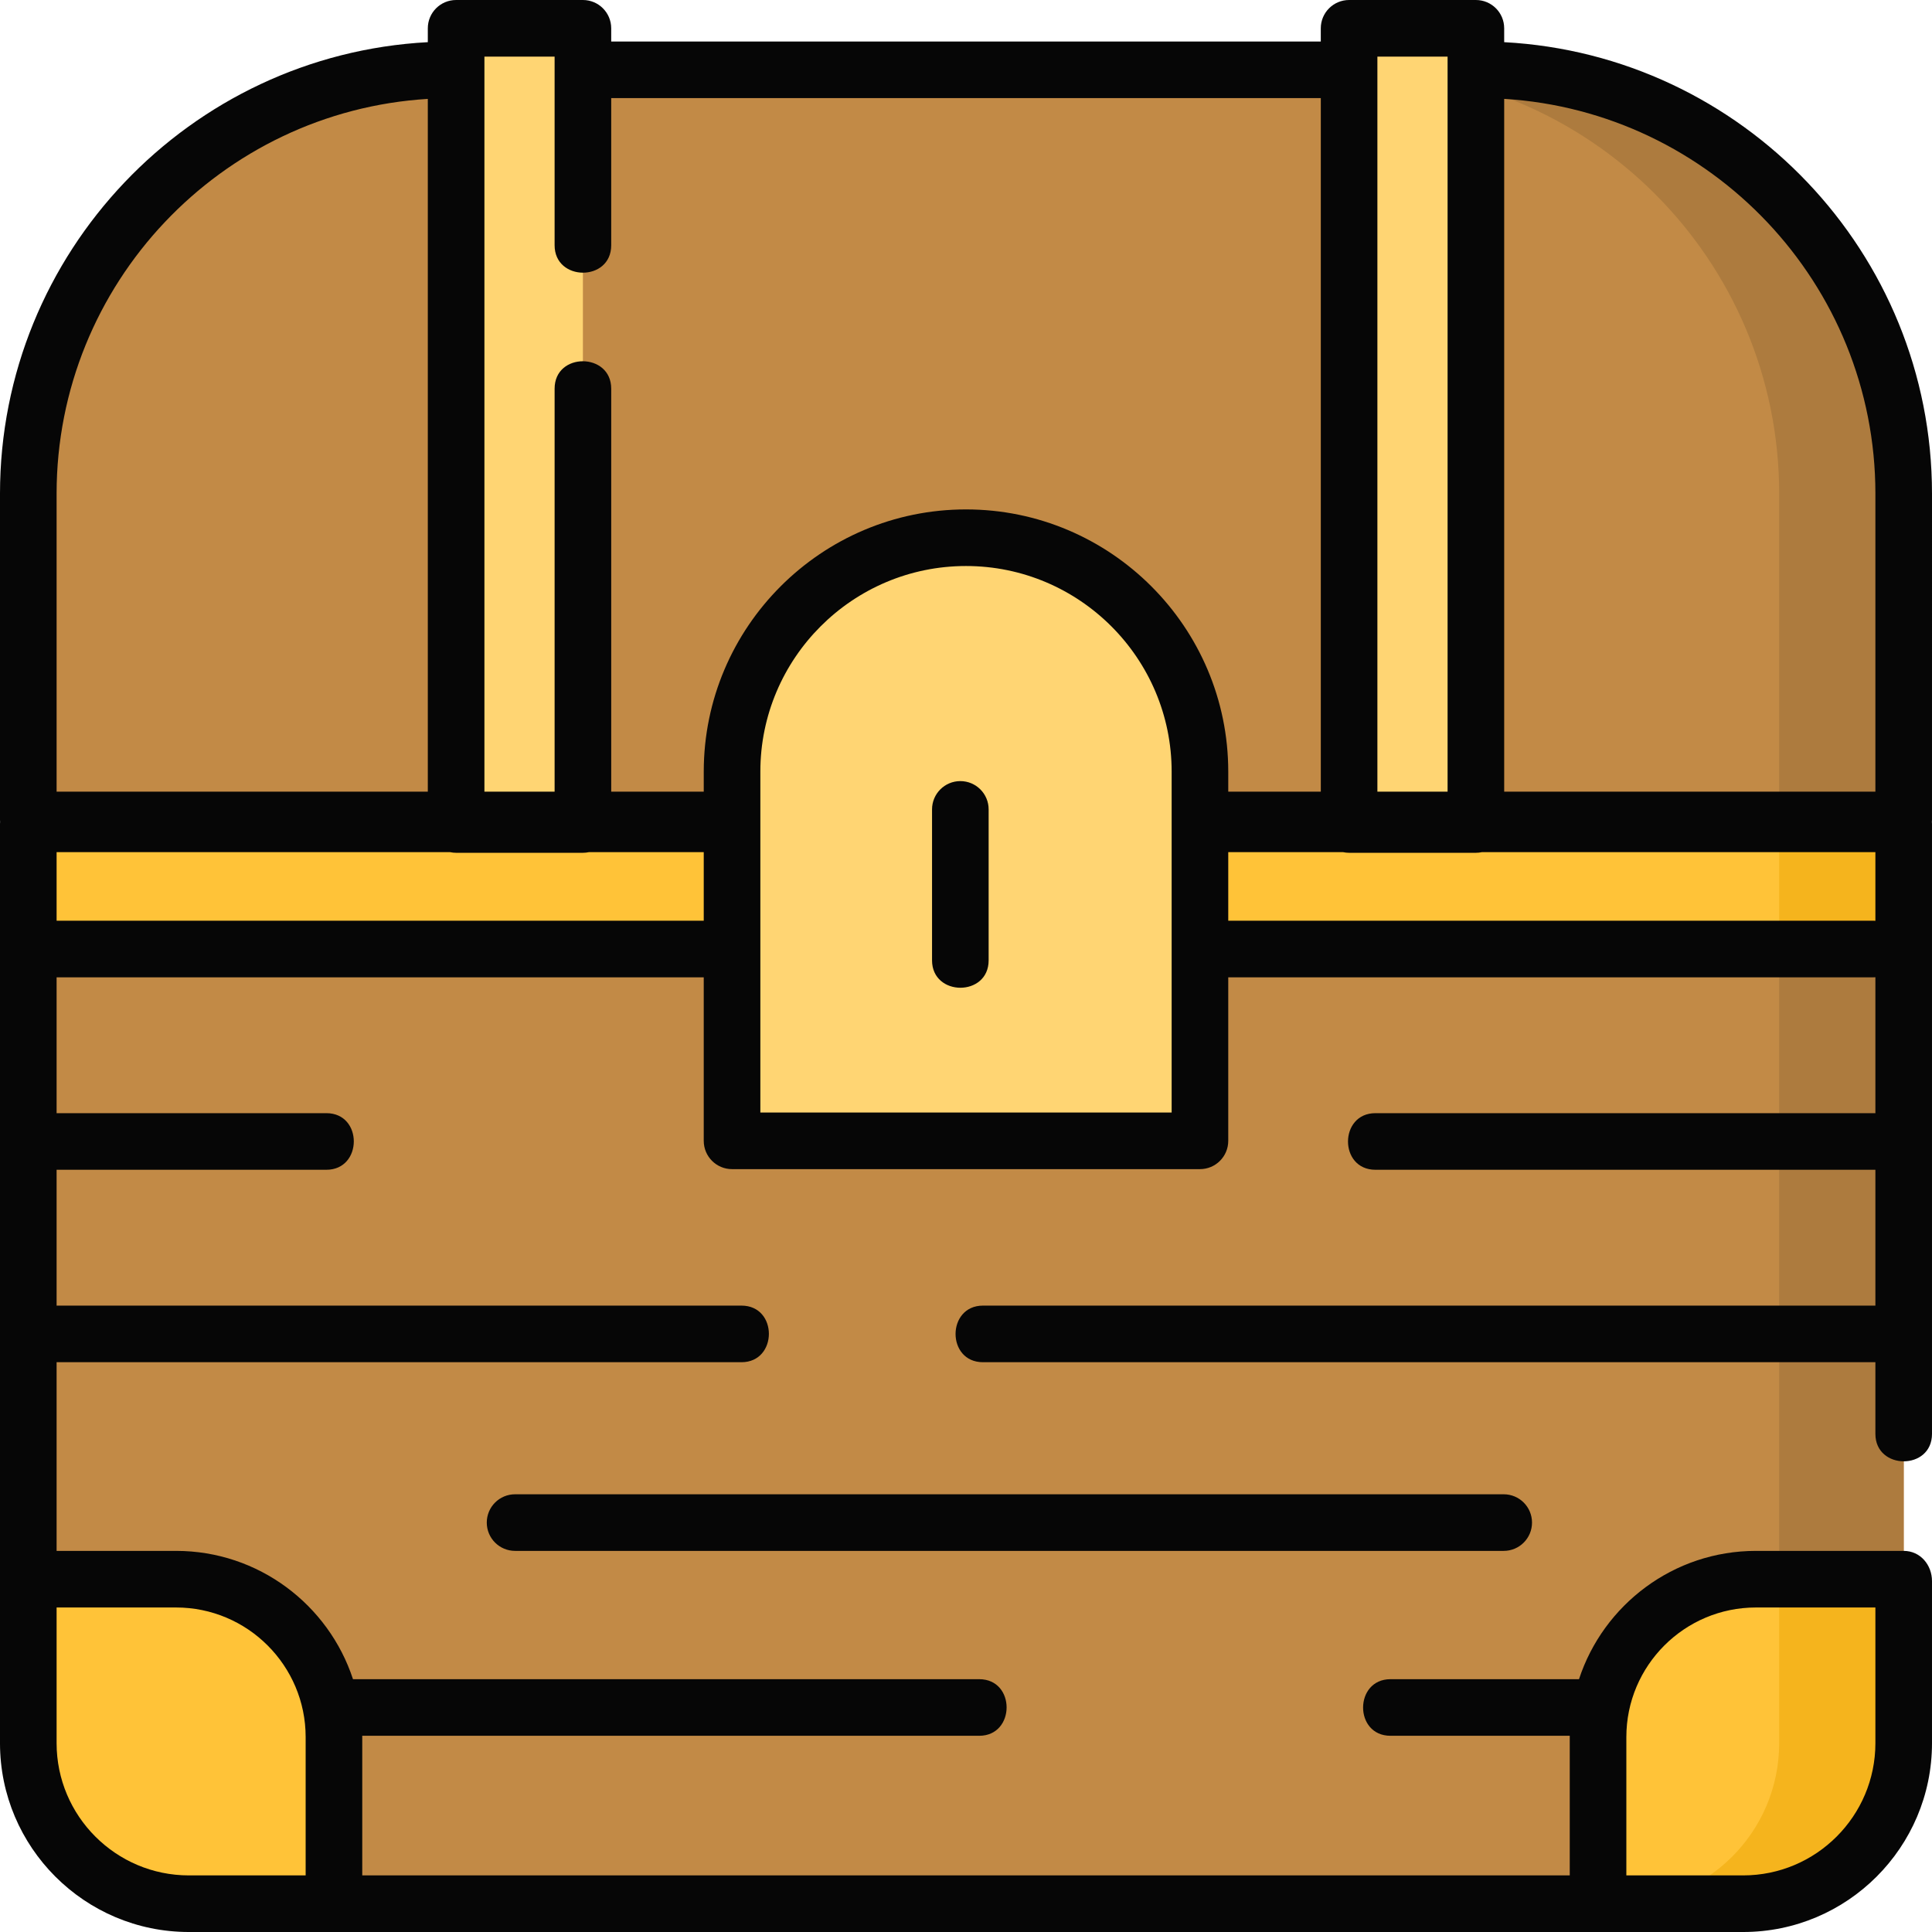 <svg height="512pt" viewBox="0 0 512 512" width="512pt" xmlns="http://www.w3.org/2000/svg"><path d="m504.5 218.332v243.621c0 23.496-19.051 42.547-42.547 42.547h-411.906c-23.496 0-42.547-19.051-42.547-42.547v-243.621zm0 0" fill="#c28a46"/><path d="m471.5 218.332v243.621c0 23.496-19.051 42.547-42.547 42.547h33c23.496 0 42.547-19.051 42.547-42.547v-243.621zm0 0" fill="#ad7b3e"/><path d="m193 223.293h-185.5v-92.453c0-62.043 50.297-112.34 112.34-112.34h272.32c62.043 0 112.34 50.297 112.34 112.34v92.453h-186.5" fill="#c28a46"/><path d="m392.16 18.5h-33c62.043 0 112.34 50.297 112.34 112.34v90.453h33v-90.453c0-62.043-50.297-112.34-112.34-112.34zm0 0" fill="#ad7b3e"/><path d="m120.875 7.5h33.602v217h-33.602zm0 0" fill="#ffd573"/><path d="m357.523 7.5h33.602v215h-33.602zm0 0" fill="#ffd573"/><path d="m46.66 418.5h-39.16v43.453c0 23.496 19.051 42.547 42.547 42.547h38.453v-44.16c0-23.109-18.73-41.84-41.84-41.84zm0 0" fill="#ffc338"/><path d="m423.5 460.34v44.16h38.453c23.496 0 42.547-19.051 42.547-42.547v-43.453h-39.16c-23.109 0-41.84 18.73-41.84 41.84zm0 0" fill="#ffc338"/><path d="m471.5 418.5v43.453c0 23.496-19.051 42.547-42.547 42.547h33c23.496 0 42.547-19.051 42.547-42.547v-43.453zm0 0" fill="#f5b41d"/><path d="m319.5 251.5h185v-33.168h-497v33.168zm0 0" fill="#ffc338"/><path d="m471.5 218.332h33v33.168h-33zm0 0" fill="#f5b41d"/><path d="m318 302.332h-124v-97.832c0-34.242 27.758-62 62-62s62 27.758 62 62zm0 0" fill="#ffd573"/><g fill="#060606"><path d="m512 130.84c0-63.91-50.289-116.293-113.375-119.664v-3.676c0-4.145-3.355-7.5-7.5-7.5h-33.602c-4.141 0-7.5 3.355-7.5 7.5v3.5h-188.047v-3.5c0-4.145-3.359-7.5-7.5-7.5h-33.602c-4.145 0-7.5 3.355-7.5 7.5v3.676c-63.086 3.371-113.375 55.754-113.375 119.664v86.453c0 .176.016.348.027.52-.012.172-.027.344-.027.52v243.621c0 27.598 22.449 50.047 50.047 50.047h411.906c27.598 0 50.047-22.449 50.047-50.047v-42.953c0-4.238-3.062-8-7.5-8h-39.16c-21.852 0-40.418 14.281-46.887 34h-49.953c-9.652 0-9.719 15 0 15h47.508c0 .113-.008.227-.008.34v36.66h-320v-36.66c0-.113-.008-.227-.008-.34h163.508c9.652 0 9.719-15 0-15h-165.953c-6.465-19.719-25.035-34-46.887-34h-31.66v-50h181.5c9.652 0 9.719-15 0-15h-181.5v-36h71.5c9.652 0 9.719-15 0-15h-71.5v-36h171.5v43.332c0 4.145 3.355 7.5 7.5 7.5h124c4.145 0 7.5-3.355 7.5-7.5v-43.332h171c.168 0 .336-.016.5-.023v36.023h-132.5c-9.652 0-9.719 15 0 15h132.5v36h-236.5c-9.652 0-9.719 15 0 15h236.5v19c0 9.652 15 9.719 15 0v-161.668c0-.176-.016-.348-.027-.52.012-.172.027-.344.027-.52zm-15 0v78.953h-98.375v-183.59c54.809 3.355 98.375 49 98.375 104.637zm-113.375-115.84v194.793h-18.602v-194.793zm-236.648 0v50c0 9.652 15 9.719 15 0v-39h188.051v183.793h-24.527v-5.293c0-38.32-31.18-69.5-69.5-69.5s-69.5 31.18-69.5 69.5v5.293h-24.523v-106.793c0-9.652-15-9.719-15 0v106.793h-18.602v-194.793zm-131.977 115.84c0-55.637 43.566-101.281 98.375-104.633v183.59h-98.375zm416 329.5c0-18.938 15.402-34.34 34.34-34.34h31.66v35.953c0 19.324-15.723 35.047-35.047 35.047h-30.953zm-384.34-34.34c18.938 0 34.34 15.402 34.34 34.34v36.66h-30.953c-19.324 0-35.047-15.723-35.047-35.047v-35.953zm-31.66-182v-18.168h104.305c.508.109 1.031.168 1.57.168h33.602c.535 0 1.062-.059 1.566-.168h30.457v18.168zm295.5 50.832h-109v-90.332c0-30.051 24.449-54.5 54.5-54.5s54.5 24.449 54.5 54.5zm186-50.832h-171v-18.168h30.457c.508.109 1.031.168 1.57.168h33.598c.539 0 1.062-.059 1.57-.168h104.305v18.191c-.164-.008-.332-.023-.5-.023zm0 0"/><path d="m254.5 207c-4.145 0-7.5 3.355-7.5 7.5v40c0 9.652 15 9.719 15 0v-40c0-4.145-3.355-7.5-7.5-7.5zm0 0"/><path d="m136.5 396c-4.145 0-7.5 3.355-7.5 7.5s3.355 7.5 7.5 7.5h262c4.145 0 7.5-3.355 7.5-7.5s-3.355-7.5-7.5-7.5zm0 0"/></g></svg>